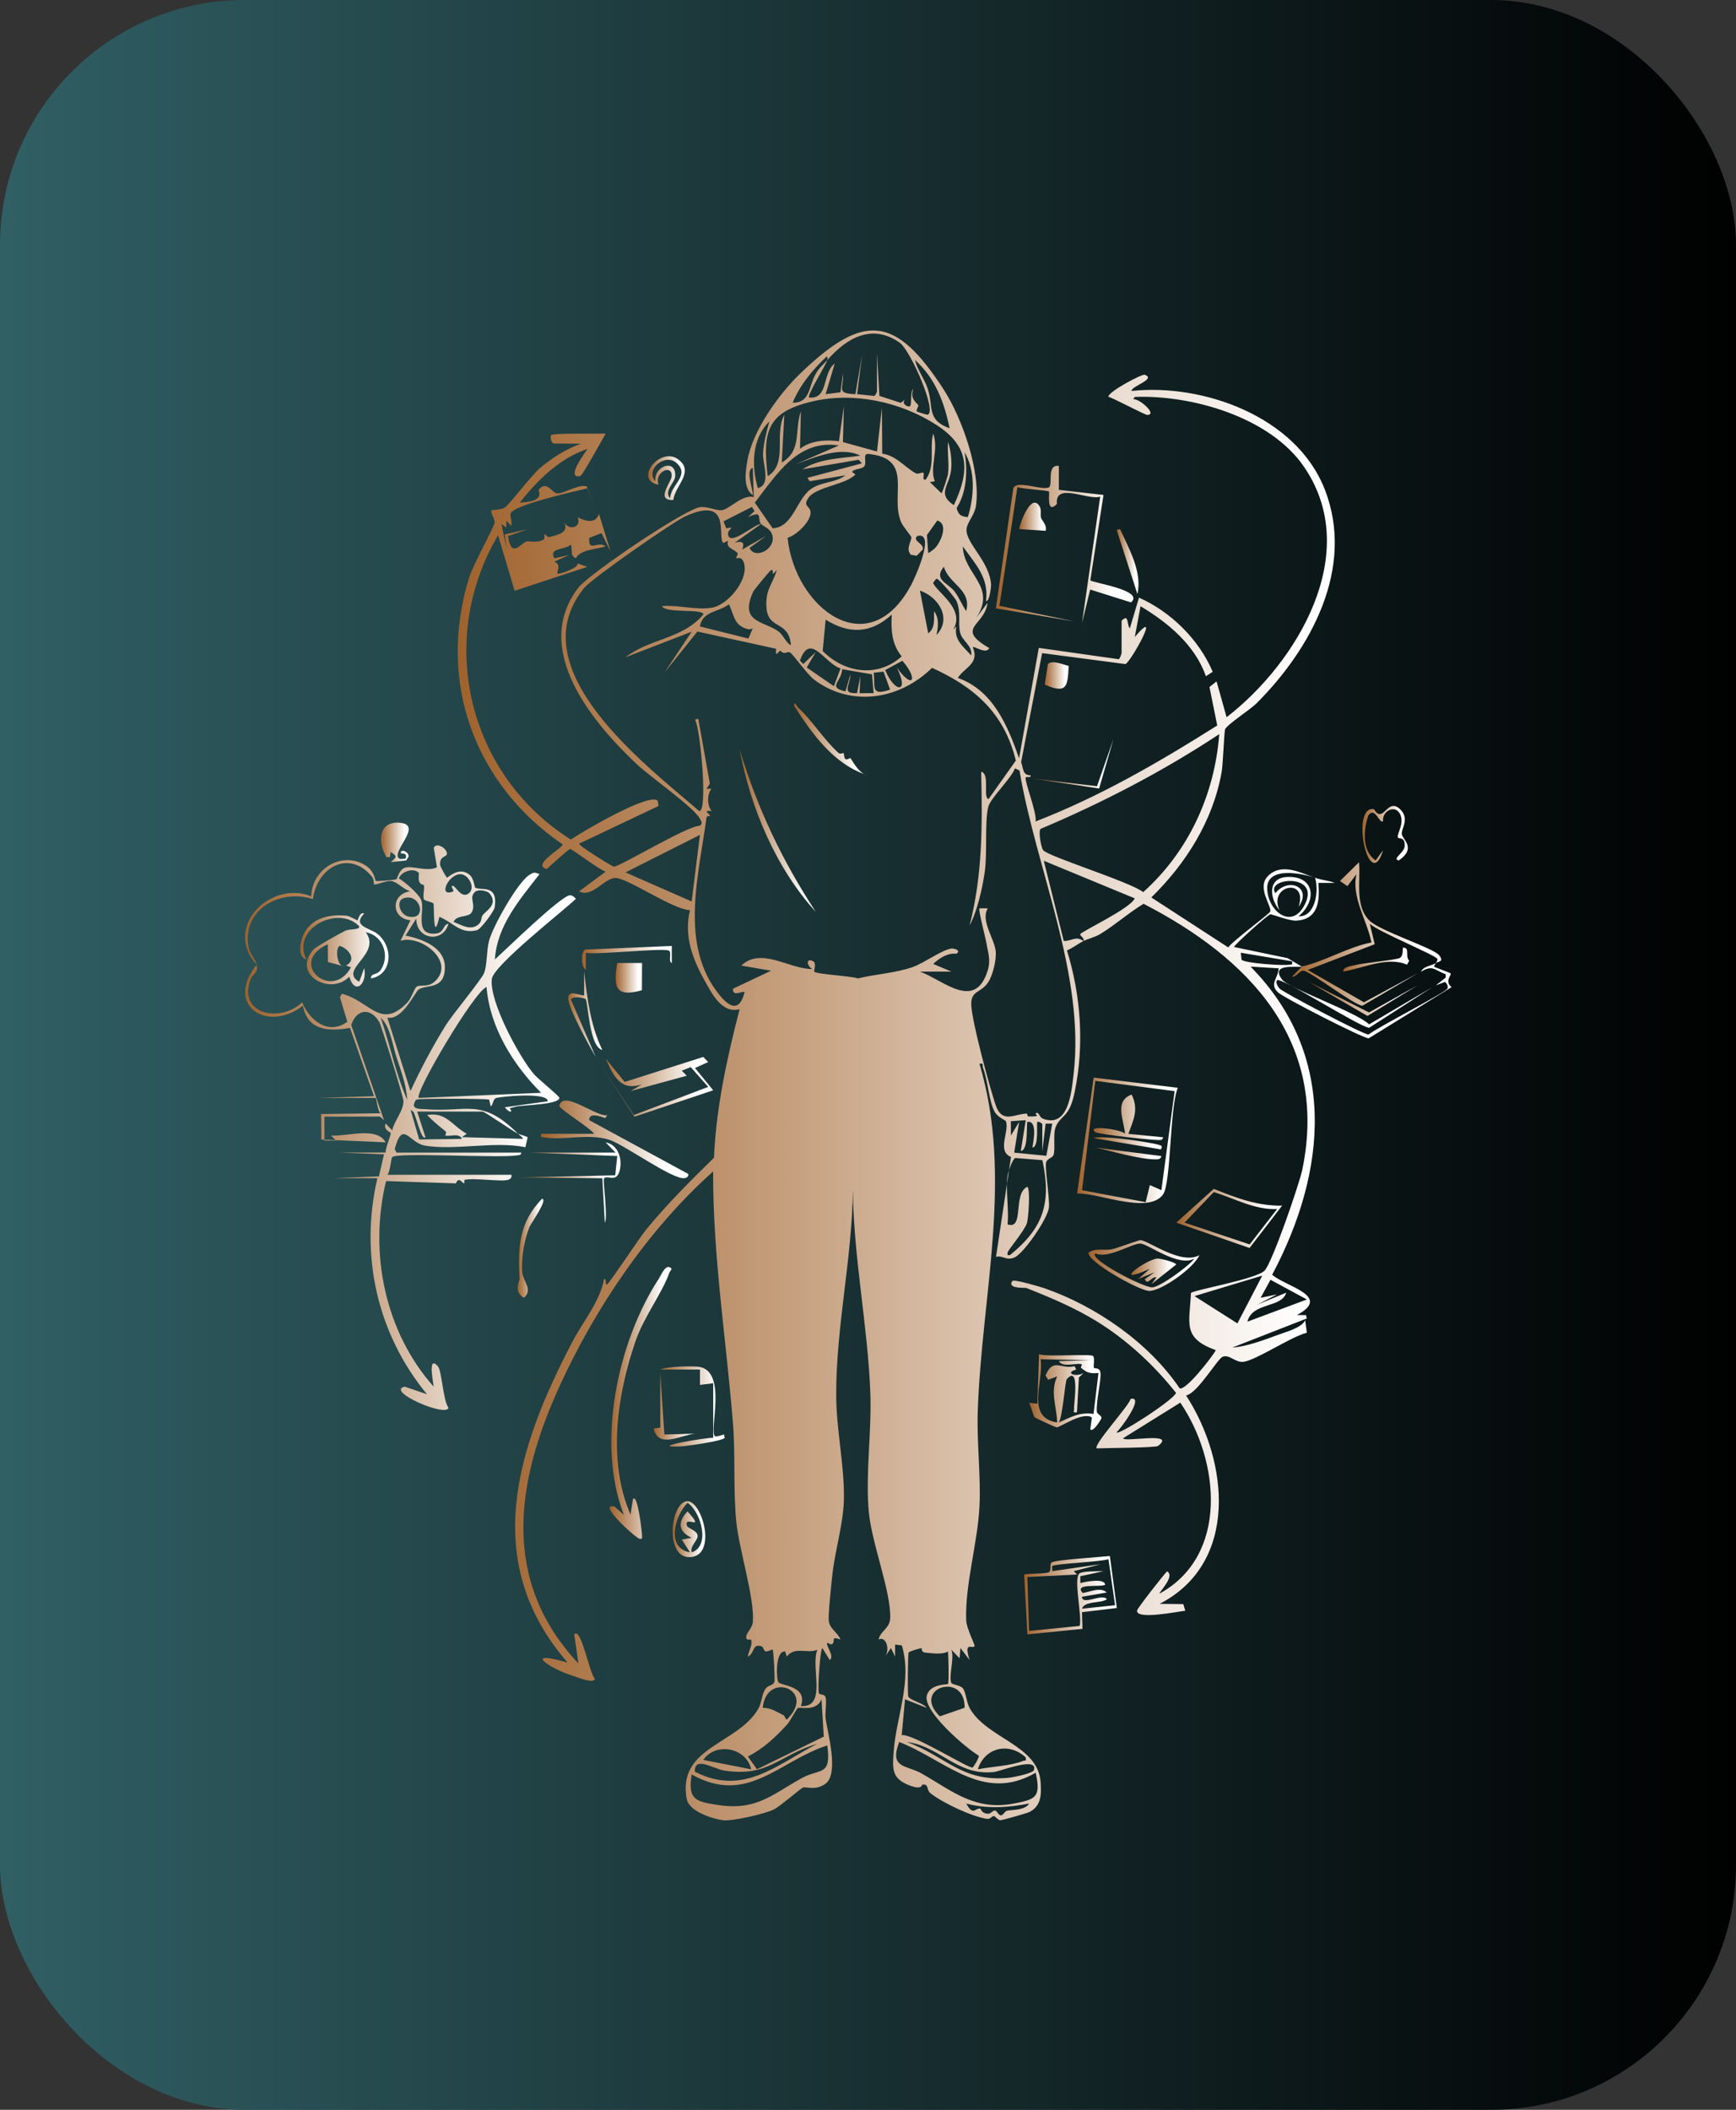 <svg xmlns="http://www.w3.org/2000/svg" xmlns:xlink="http://www.w3.org/1999/xlink" data-name="Layer 1" viewBox="0 0 635.69 772.43"><rect x="0" y="0" width="635.69" height="772.43" fill="#333333" stroke="none"/><defs><linearGradient id="b" x1="0" x2="635.69" y1="386.22" y2="386.22" gradientUnits="userSpaceOnUse"><stop offset="0" stop-color="#305f64"/><stop offset="1"/></linearGradient><linearGradient id="a" x1="89.75" x2="210.87" y1="412.87" y2="412.87" gradientUnits="userSpaceOnUse"><stop offset="0" stop-color="#a0622c"/><stop offset=".85" stop-color="#fff"/></linearGradient><linearGradient xlink:href="#a" id="c" x1="223.27" x2="245.86" y1="513.6" y2="513.6"/><linearGradient xlink:href="#a" id="d" x1="376.83" x2="403.33" y1="509.64" y2="509.64"/><linearGradient xlink:href="#a" id="e" x1="375.03" x2="408.96" y1="584.02" y2="584.02"/><linearGradient xlink:href="#a" id="f" x1="198.11" x2="252.08" y1="417.15" y2="417.15"/><linearGradient xlink:href="#a" id="g" x1="394.41" x2="431.31" y1="417.49" y2="417.49"/><linearGradient xlink:href="#a" id="h" x1="364.67" x2="415.04" y1="199.32" y2="199.32"/><linearGradient xlink:href="#a" id="i" x1="219.35" x2="261.16" y1="397.9" y2="397.9"/><linearGradient xlink:href="#a" id="j" x1="398.61" x2="439.2" y1="463.31" y2="463.31"/><linearGradient xlink:href="#a" id="k" x1="430.73" x2="469.49" y1="446.08" y2="446.08"/><linearGradient xlink:href="#a" id="l" x1="139.51" x2="149.65" y1="308.42" y2="308.42"/><linearGradient xlink:href="#a" id="m" x1="225.43" x2="235.1" y1="357.99" y2="357.99"/><linearGradient xlink:href="#a" id="n" x1="246.31" x2="258.25" y1="559.85" y2="559.85"/><linearGradient xlink:href="#a" id="o" x1="241.77" x2="265.38" y1="514.93" y2="514.93"/><linearGradient xlink:href="#a" id="p" x1="189.57" x2="198.98" y1="457.01" y2="457.01"/><linearGradient xlink:href="#a" id="q" x1="382.54" x2="391.35" y1="247.3" y2="247.3"/><linearGradient xlink:href="#a" id="r" x1="190.3" x2="227.24" y1="432.94" y2="432.94"/><linearGradient xlink:href="#a" id="s" x1="237.34" x2="250.77" y1="175.03" y2="175.03"/><linearGradient xlink:href="#a" id="t" x1="373.19" x2="383.01" y1="189.18" y2="189.18"/><linearGradient xlink:href="#a" id="u" x1="498.86" x2="515.53" y1="305.51" y2="305.51"/><linearGradient xlink:href="#a" id="v" x1="208.08" x2="220.57" y1="371.33" y2="371.33"/><linearGradient xlink:href="#a" id="w" x1="378.03" x2="407.71" y1="279.66" y2="279.66"/><linearGradient xlink:href="#a" id="x" x1="239.33" x2="254.49" y1="514.86" y2="514.86"/><linearGradient xlink:href="#a" id="y" x1="213.16" x2="246" y1="350.69" y2="350.69"/><linearGradient xlink:href="#a" id="z" x1="408.91" x2="416.91" y1="205.59" y2="205.59"/><linearGradient xlink:href="#a" id="A" x1="491.88" x2="516.03" y1="351.31" y2="351.31"/><linearGradient xlink:href="#a" id="B" x1="479.18" x2="519.15" y1="365.7" y2="365.7"/><linearGradient xlink:href="#a" id="C" x1="109.91" x2="142.27" y1="347.75" y2="347.75"/><linearGradient xlink:href="#a" id="D" x1="400.45" x2="425.91" y1="409.05" y2="409.05"/><linearGradient xlink:href="#a" id="E" x1="401.06" x2="425.28" y1="422.28" y2="422.28"/><linearGradient xlink:href="#a" id="F" x1="400.45" x2="425.4" y1="418.58" y2="418.58"/><linearGradient xlink:href="#a" id="G" x1="414.25" x2="430.71" y1="465.45" y2="465.45"/><linearGradient xlink:href="#a" id="H" x1="270.84" x2="298.69" y1="304.1" y2="304.1"/><linearGradient xlink:href="#a" id="I" x1="290.83" x2="317.47" y1="270.67" y2="270.67"/><linearGradient xlink:href="#a" id="J" x1="167.62" x2="531.59" y1="393.67" y2="393.67"/><linearGradient xlink:href="#a" id="K" x1="473.12" x2="527.77" y1="341.94" y2="341.94"/></defs><rect width="635.69" height="772.43" rx="89.65" ry="89.65" style="fill:url(#b)"/><path d="M93.99 353.19c-12.52-13.94 5.28-31.08 19.98-25.02.26-10.13 11.21-16.68 19.8-11.38 3.44 2.12 3.55 5.53 3.83 5.74.3.23 7.14-.43 7.48-.57.43-.18 1-3.6 3.24-4.29 2.76-.86 8.04 1.63 11.68-.14l-1.16-7.1c.93-2.42 5.28.48 4.76 2.35-.29 1.06-2.6.59-2.45 3.81.03.68 2.26 4.59 2.5 4.69.4.17 4.14-4.12 8.1-1.18 1.78 1.33 2.04 4.71 2.25 4.85 1.94 1.31 8.47-1.52 7.15 7.23-.21 1.41-5.06 7.97-6.45 8.35-6.08 1.65-8.75-2.84-13.8-4.86-2.44 10.37-1.82-4.37-2.17-4.91-.27-.42-3.21-.99-3.46-1.46-.61-1.14.32-4.11-.07-5.18-.19-.54-2.41.37-1.79-4.46-1.75-2.12-6.46-.71-7.34 1.93 2.26 1.36 7.14 5.55 8.13 7.85 1.63 3.76-2.86 13.07 5.33 12.35 3.28-.29 2.45-3.2 4.7-3.63-1.99 7.28-11.86 5.91-11.8-1.88l-3.93 6.26c5.73 1.11 14.41 4.14 14.41 11.56 0 8.33-6.46 6.22-9.56 8.13-1.39.86-5.87 11.34-11.49 10.35l8.45 26.85c3.83-8.23 8.07-16.26 12.85-23.95 2.63-4.23 13.03-16.63 14.09-19.22 1.18-2.89.88-8.3 1.84-11.86 1.44-5.34 10.46-21.44 14.81-24.12 1.74-1.07 1.73-.92 3.66-.26-7.14 9.24-15.56 18.76-16.34 31.26 3.69-3.33 24.43-23.59 27.55-23.52.81.02 1.59.71 2.11 1.32-4.64 4.47-30.24 24.39-30.79 29.36-.91 8.28 9.96 28.36 15.36 34.75 1.56 1.84 9.4 8.09 9.39 8.74-.07 2.53-13.33 2.58-15.97 3.22-.74.18-1.46.42-2.2.56 1.53 2.19-.77 1.24-1.8-.33l15.73-2.19c-.02-3.54-17.71-1.69-18.99-1.16-1.16.47-.95 2.34-1.91 3.04l-.6-2.5c-1.34-.36-25.28-.46-26.53-.02-.57.2-1.1 1.83-1.01 2.23.33 1.41 2.77 1.19 4.02 1.29 15.45 1.33 20.7-4.41 34.12 9.01-2.56-1.35-12.26-8.13-13.02-8.13h-23.92l3.03 9.37c-1.5 1.64-3.64-8.83-4.54-9.38l-.9-.62 3.16 10.85 15.6-.22c-.91-2.39-4.71-.67-6.06-1.25-.07-.03.62-1.12.06-1.57-2.35-1.85-4.65-3.75-6.72-5.92 6.97-1.24 9.12 3.89 14.53 6.88l-1.81 1.23 22.4.63c-.17-.73-1.13-1.19-1.81-1.87.66.35 3.27.89 3.52 1.36l-.84 3.56c-11.27-2.32-25.96 1.29-36.84-.6-5.82-1.01-8.02-9.61-11.01 1.29l.65 1.28h45.73c-.15 1.08-.81.89-1.52 1.01-6.58 1.1-44.28-1.16-45.76.64-.47.57-.72 5.33-1.78 6.47h45.42c.17.92-.22 1.48-1.03 1.8-2.34.92-12.75-.8-16.22.08.35 3.68-1.79-2.36-3.04 1.27l-25.61-.84c-6.39 26.38-.34 55.25 17.42 75.25 0-1-2.36-11.79 1.51-7.5 1.55 1.72 1.9 12.56 3.94 15.29-.99 3.46-23.17-6.15-16.05-7.78l8.18 2.8c-18.2-22.04-24.76-50.9-18.17-79.12h-16.34l16.9-.65 1.86-8.1-16.35-.63h16.96c-.18-1.55 1.96-6.37 1.85-7.14-.05-.37-2.87-1.17-1.85-3.49l2.41 2.5c.68-3.52 4.17-7.12 4.1-10.78-.03-1.52-8.12-27.68-8.9-28.97-3.14-5.25-8.28-4.74-10.22 1.17l11.98 34.83-1.46-1.31-20.33.06v8.76h4.24l-1.81-1.87c6.08.42 16.58-3.4 19.98 2.49l-23.54-1.01-.09-9.34 21.81-.28c-1.17-.78-1.53-5.62-1.82-5.62h-21.2l20.59-.63-8.8-25.01c-7.58 1.31-15.46 1.23-17.25-8.13-12.91 10.03-28.82.04-16.95-15.01.84 3.09-1.56 3.05-2.45 5.91-4.03 12.91 11.75 15.11 19.11 7.87 2.84 6.79 9.73 12.13 16.56 7.1l-2.71-8.95.7-1.29c10.3 2.63 14.28 13.54 24.14 3.05 1.29-1.37 2.42-5.06 3.21-5.62 1.35-.96 4.05.42 6.56-1.81 8.04-7.13-4.78-17.39-12.43-15.02l3.63-7.5c-7.07-.63-7.36-9.61 0-10.63-2.33-.46-4.82-3.48-7.02-3.75-1.82-.23-5.81 1.62-6.29 1.24-.11-.09-.05-1.93-.69-2.72-8.26-10.21-20.19-3.69-21.7 8.1-11.7-3.82-26.31 3.53-23.5 17.93.39 1.99 2.31 3.96 2.89 6.09Zm71.47-28.76c1.04-1.12 3.08 4.8 6.07 2.73 2.73-1.88.21-6.93-2.79-7.1-4.55-.26-8.63 8.8-2.68 6.24.2-.2-.87-1.58-.61-1.86Zm13.78 2.65c-.85-1.02-4.64-1.8-5.64-.18-1.77 2.03.7 4.26-.85 7.08-1.14 2.09-5.54.78-6.68 3.56 2.84 1 6.14 3.34 9.08.95 1.42-1.15.93-2.57 1.56-3.39 1.38-1.8 5.87-4.01 2.53-8.03Zm-31.55 1.83c-2.68.95-1.36 5.9 1.85 6.64 7.06 1.64 4.54-8.9-1.85-6.64m30.48 32.42c-4.58 1.73-26.6 39.07-24.83 40.64l44.81-1.88c-10.15-10.15-18.8-23.87-19.99-38.76ZM149.1 402.6c-.29-5.63-2.43-10.84-4.08-16.1-1.36-4.34-2.21-10.77-5.6-13.91 3.42 9.9 5.41 20.45 9.68 30.01" style="fill:url(#a)"/><path d="m230.87 554.57.89-5.63c1.65-2.93 3.44 12.73 3.35 13.47-.12.92.33 1.04-.92.94s-15.84-13.23-9.19-11.79l3.44 3.02c-10.24-26.36-2.21-63.53 12.84-86.49.73-1.12 2.19-4.74 3.81-4.18 1.58.55.28 1.32.07 1.92-2.75 7.78-9.41 16.29-12.48 25.27-6.81 19.88-10.27 43.71-1.8 63.48Z" style="fill:url(#c)"/><path d="M400.34 496.51c.56.97 0 3.71.2 4.2s2.04-.19 2.39 1.64c.48 2.52-1.55 10.2-1.31 14.41.06 1.09 1.92 1.4 1.69 2.48-.07.36-3.02 5.3-4.07 4.06l.6-4.37c-3.5-2.22-11.65 3.69-12.92 3.64-.45-.02-7.86-3.41-8.15-3.76-.18-.21-1.43-4.37-1.94-5.19l3.03.29.61-18.14c2.36 1.13 19.3-.27 19.87.73Zm-12.61 1.78 11.49-.32-18.16-.32c1.17 8.46-5.59 21.33 6.06 23.14-.17-5.75-2.7-11.23 0-16.88l-3.32 1.24-.94-1.58c2.78-6.67 5.6-2.14 10.63-3.39l.6 1.23c-4.49 1.24-.04 2.93 2.71 1.26l-1.74 1.63-.69 12.74c-1.89.25-.95-.33-1.07-1.37-.15-1.32 2.24-16.25-2.64-10.77-.72.81-1.47 13.57-2.95 15.89 4.32-1.94 7.69-3.94 12.72-3.12l1.81-15.01c-3.56.32-4.34-.29-6.37-1.85-.24-.18.37-1.25.32-1.28-1.69-.82-7.14 1.43-8.48-1.25Z" style="fill:url(#d)"/><path d="m406.41 569.68 2.55 19.02-12.76 1.53.18 6.11-20.17 2.02-1.18-21.87c.33-.42 8.25-.26 9.1-.92 1.06-.8.03-2.74.95-3.53 1.17-.99 18.35-2.02 21.33-2.37Zm-.51 1.15c-2.59.97-19.95 1.68-20.59 2.51-.14.18.08 1.35 0 1.86l17.56-2.49-9.68 2.5 1.2 1.24-18.2.91.64 19.73 18.51-1.83c1.06-3.24-2.51-17.95.07-19.32 1.48-.79 6.77-.62 8.67-.73l-8.48 1.87v2.5c1.83-.53 8.9-1.89 9.09.62-1.92 1-11.61-.7-8.22 3.01 2.7-.42 6.49-2.29 8.82-.19l-9.08 1.56c.02 3.4 7.6-1.43 9.09.93-2.18 1.56-8.17.53-9.09 3.44l12.11-1.25-2.42-16.89Z" style="fill:url(#e)"/><path d="M217.54 415.11c-1.16-2.02-12.93-9.16-12.69-10.29 1.26-6.05 14.08 4.56 17.54 3.41l-.78 1.13c-1.54-.52-5.87-2.32-5.88.73l36.33 19.72c.13.93-.63 1.44-1.46 1.53-4.52.51-22.29-12.47-27.59-14.08-8.04-2.45-16.84.46-23.96-.91-1.02-.2-1.01.31-.9-1.25h19.38Z" style="fill:url(#f)"/><path d="M431.31 398.26c-3.01 6.76-2.43 34.91-5.43 39.05-5.36 7.41-23.79-.66-31.47-.36l6.08-42.43zm-1.18 1.22-29.07-3.76-4.85 40.02 23.31 4.39 1.53-6.26 4.23 1.87z" style="fill:url(#g)"/><path d="M387.72 170.57v8.76l16.36 1.88-4.83 31.23c.59.95 20.14 3.63 14.9 8.1l-14.94-4.69-3.01 12.25 6.67-46.27c-4.54 1.47-16.62-5.47-15.86 2.69-3.99 4.03-2.56-4.13-2.92-4.57s-9.98-.93-11.54-1.62l-6.58 43.46 27.2 5.68-28.51-4.74 6.4-44.03c1.57-3.06 10.14.95 13.06-.27 1.5-1.17-.98-8.44 3.59-7.86Z" style="fill:url(#h)"/><path d="m259.33 388.83-4.84 2.18 6.67 8.15-28.82 9.67-12.99-19.67 12.74 19.07 27.24-10.31-6.4-7.24-3.28 1.3 1.81 1.86-20.59 5.63 4.24-2.49c-7.86 2.64-10.44-3-13.32-9.39l6.94 8.52 28.79-9.15 1.81 1.86Z" style="fill:url(#i)"/><path d="M439.2 459.52c-2.02 4.68-13.94 13.18-18.42 13.09-3.73-.08-22.98-10.91-22.15-14.02 2.41-1.81 5.59-.63 8.51-1.23 1.92-.39 9.91-3.38 10.47-3.34 3.1.23 14.9 9.26 21.59 5.5m-1.81 1.25c-5.91 3.27-16.89-5.32-19.78-5.49-2.99-.17-11.93 5.77-16.55 3.61-2.46 2.06 17.5 12.51 20.9 12.43 2.68-.07 13.44-7.78 15.43-10.55" style="fill:url(#j)"/><path d="m469.49 441.38-11.93 15.52-26.83-9.28 13.72-12.35c8.14 3.24 16.14 6.35 25.04 6.11m-1.82 1.25c-8.33.4-15.5-3.88-23.22-6.19l-10.7 11.18 23.85 7.98z" style="fill:url(#k)"/><path d="M146.17 314.32c.48.34 1.65 0 2.33.09.92-2.7-1.88-1.54-1.81-2.18.19-1.64 3.11-.24 2.93 1.35l-.87 1.42-5.69.66c1.89-1.78 2.8-1.97 0-3.74l-.29 1.89h-1.24c-3.33-5.34-3.05-13.26 4.86-12.59 8.9.76-3.54 10.76-.21 13.1Z" style="fill:url(#l)"/><path d="m235.1 352.57-.05 9.96c-9.53 2.74-10.59-.97-9.03-9.96z" style="fill:url(#m)"/><path d="M251.29 549.64c5.58-1.02 11.6 19.64 1.6 20.43-9.43.74-7.57-19.33-1.6-20.43m1.99 18.69c7.04-2.3 3.33-14.97-1.52-18.12-4.66 4.53-8 16.63.9 18.12l-3.02-4.68 3.62-.64c-4.88-2.27-5.22-5.81-1.5-9.68 6.87 7.69-1.44 1.14-.24 5.23.31 1.07 3.95 1.7 3.93 3.83-.02 1.69-2.86 3.64-2.17 5.93Z" style="fill:url(#n)"/><path d="M241.77 501.41c2.29-1.19 12.4-1.41 14.62-.92 9.86 2.15 3.26 23.03 5.37 25.31.31.33 2.65-.38 3.32-.64l.31 1.25c-.95 1.21-14.33 3.09-16.62 3.17-12.26.41 10.86-3.5 12.39-3.17v-20l-4.85.62v-5.63h-14.54Z" style="fill:url(#o)"/><path d="M198.46 438.89c2.36.09-4.11 9.14-4.57 10.28-1.97 4.88-3.09 11.46-2.67 16.71.24 2.93 4.15 6.46.57 9.26-3.92-2.63-1.46-5.66-1.54-7.2-.6-11.57-.17-20.34 8.2-29.04Z" style="fill:url(#p)"/><path d="M391.35 243.79c-.42 7.29-.46 10.51-8.81 6.85l1.19-7.58c1.82-1.55 5.55.3 7.62.74Z" style="fill:url(#q)"/><path d="m225.41 421.99-3.63-3.75c4.7.84 6.18 6.24 5.14 10.32-1.19 4.63-4.46 1.48-5.74 2.84-.55.58 1.55 14.3.29 16.23l-.9-16.26-30.26-.32 34.97-.75.75-7.07-32.1-1.25h31.49Z" style="fill:url(#r)"/><path d="M246.56 183.02c-6.71.37-.81-6.42-.64-8.54.39-4.93-6.58-1.52-4.76 2.98-9.26-1.63.43-14.01 6.99-9.41 6.5 4.56-1.09 9.84-1.59 14.97m-1.17-.57c.07-4.97 7.36-8.25 2.46-12.84-4.26-3.99-11.73 2.32-7.91 6.59-.45-6.01 7.96-8.36 7.27-1.62-.23 2.24-4.21 5.23-1.82 7.87" style="fill:url(#s)"/><path d="M381.27 189.77c.23.67 2.28 2.71 1.61 4.56l-9.69-.63c.41-2.59 4.62-13.71 7.58-8.13.67 1.27.04 2.83.5 4.2" style="fill:url(#t)"/><path d="M512.9 296.49c3.3 3.36.15 7.01.4 8.87.28 2.09 5.52 5.09-1.12 9.68-2.61-.65 2.09-2.75 2.19-5.31.14-3.72-2.27-2.34-2.51-3.16-.41-1.4 2.69-5.3.68-8.77-1.91-3.3-6.48-.78-6.1 2.85-1.37 1.12-2.89-5.55-5.39-2.13-1.78 5.2-2.41 13.06 2.68 16.49l2.72-3.72c-5.11 16.55-12.24-16.53-3.33-15.05 3.48 5.81 4.84-4.82 9.8.24Z" style="fill:url(#u)"/><path d="M213.91 355.69c1.09 9.86 2.31 19.74 6.66 28.76-4.91-1.42-5.12-17.21-6.13-18.68-.23-.34-4.95-1.39-5.36.24l9.06 20.95c-2.25-3.84-9.91-17.59-10.06-21.24s3.86-1.3 5.82-1.27v-8.76Z" style="fill:url(#v)"/><path d="m378.03 285.02 23.67 2.83 6.01-17.21-5.23 18.04z" style="fill:url(#w)"/><path d="m241.77 502.67 1.5 22.52 11.23-.32c-5.12.47-13.42 5.68-15.16-1.87l2.43-.32z" style="fill:url(#x)"/><path d="M246 346.31v6.25c-1.39-.47-.05-3.28-.87-4.41-1-1.4-26.82 1.58-30.63.66v6.25c-1.7-.96-1.83-6.66-.21-7.41z" style="fill:url(#y)"/><path d="M410.12 193.72c3.25 7.02 8.25 15.87 6.37 23.74l-7.58-23.43 1.21-.32Z" style="fill:url(#z)"/><path d="M491.9 355.69c-.33-1.7 3.07-2.02 4.12-2.31 3.07-.86 15.52-1.95 16.62-2.69 1.18-.79.95-2.56 1.07-3.75 2.8-.07.63 3.08 2.32 4.8l-.81 1.44c-7.02-3.12-16.16 1.31-23.32 2.51" style="fill:url(#A)"/><path d="m519.15 360.7-18.42 11.24-21.55-12.49 22.11 11.22z" style="fill:url(#B)"/><path d="M130.92 336.93c.16-.06.78-3.24 2.44-2.49-4.61 4.79 2.19 5.22 5.04 7.61 5.75 4.81 5.25 14.92-2.62 16.15.16-2.24 2.22-.85 3.77-3.29 3.31-5.22.54-12.56-5.59-13.59 5.88 8.14-10.21 13.65-2.43 18.13l1.82-5c1.24 5.53-3.35 10.24-5.45 3.13-7.18 7.25-21.32-1.03-13.03-10.03.99-1.07 9.71-5.89 11.58-6.8 1.52-.74 5.39-.21 5.09-1.61-7.47-7.9-25.02.61-19.37 12.18-3.92-1.48-1.84-8.13-.26-10.58 3.29-5.08 9.56-6.03 14.92-5.5 1.25.12 3.89 1.78 4.1 1.7Zm-4.83 16.88-6-1.6-.06-6.52c-15.02 6.83 1.58 21.18 8.48 8.44l-1.82-.62c4.09-2.15.95-6.13-2.14-7.17-1.75-.13-1.55 7.49 1.54 7.47" style="fill:url(#C)"/><path d="M414.37 400.73c2.69 5.35.66 9.41-1.2 14.38l12.72 1.26c.16.13-.33.83-.6.95-1.12.49-23.27-2.06-24.23-2.84-3.59-2.88 10.1-.88 10.9.63-.39-5.07-4.07-12.01 2.42-14.38Z" style="fill:url(#D)"/><path d="M425.28 423.25c-.26 1.14-1.08 1.19-2.02 1.2-5.75.09-16.27-3.04-22.2-4.33z" style="fill:url(#E)"/><path d="M425.27 419.5c.24.24.22 1.7-.84 1.19l-23.99-4.01c2.9-1.29 23.91 1.92 24.83 2.82" style="fill:url(#F)"/><path d="m421.64 470.14 1.82-2.49c-1.86-.41-3.28 3.26-4.24.63l3.63-2.51-6.05 2.49 4.23-3.74c-14.66 6.54-1.69-3.37 2.79-3.75 1.1-.09 6.78 1.42 6.89 2.18l-9.07 7.18Z" style="fill:url(#G)"/><path d="M298.69 333.8c-14.56-15.99-23.85-37.97-27.85-59.41 6.55 21.71 15.56 40.62 27.85 59.41" style="fill:url(#H)"/><path d="M292.29 259.1c5.1 4.72 9.32 11.6 14.74 16.57.57.52 1.75-.05 1.88.06.21.18.07 1.66.66 2.17.49.42 1.73-.44 1.81-.37.39.33 3.08 5.74 6.08 6.23-12.09-3.95-19.96-14.89-26.64-25.33-.07-2.14 1.14.37 1.46.67Z" style="fill:url(#I)"/><path d="M396.81 344.44c-1.98 1.09-3.99 2.6-6.11 3.54 5.12 16.51 6.36 34.55 2.88 51.6-2.03 9.94-4.91 8.29-6.94 12.84-1.15 2.58-.11 8.21-.84 10.39-.38 1.13-2.13 1.22-2.69 2.6-.68 1.65 1.4 13.77.96 16.84-.59 4.13-9.26 16.8-12.71 18.18-3 1.19-4.07-.93-6.64-.29l5.49-36.55c-5.29-2.19-.55-9.22-1.84-13.06-.15-.46-2.87-1.32-4.1-3.41-2.12-3.6-2.51-11.55-4.33-16.2-.34-.88.56-1.81-1.28-1.45 12.48 41.6.76 85.03-.63 127.24-.38 11.59 1.2 23.81.62 35.03-.68 13.14-5.26 28.25-4.86 41.27.1 3.34 3.41 9.34 3.06 9.71-1.02 1.06-3.97-2.05-1.83 5.01l-3.33-4.37-.3 3.75-3.02-3.12c1.2 3.03-1.02 9.45-.04 12.11.24.64 3.22.91 4.1 1.83 1.28 1.34 1.42 5.27 2.7 7.53 6.25 11.03 25 13.4 25.92 27.01.31 4.61.23 8.6-3.97 10.87-.87.47-9.85 3.01-10.75 3.07-.82.06-1.84-1.51-2.51-1.55-.4-.02-1.26 1.21-2.37 1.05-5.56-.8-16.22-5.84-20.69-9.35-1.65-1.3-.52-3.52-2.99-3.19-.29.04-.04 2.06-4.59.34-6.67-2.52-6.4-5.89-5.94-12.43.89-12.55 6.93-26.03 2.98-38.9l-2.46-.27v4.38l-1.52-3.13-2.12 3.13c1.81-2.65.38-7.63-2.42-6.25.81-3.28 4.1-4.05 4.26-7.76.42-9.66-6.94-27.86-7.88-39.47-1.15-14.16 1.15-28.86.61-43.16-.91-24.29-6.15-49.55-6.38-74.1-.31 25.04-6.14 49.81-6.12 74.85.01 12.86 3.15 26.48 2.81 38.7-.24 8.72-3.21 18.27-4.18 26.95-.33 2.93-1.69 15.46-1.32 17.42.53 2.85 3.28 4.04 4.27 6.57-3.88-1.35-1.72.6-3 1.64-.58.47-1.68-.58-1.84-.38-.69.89 2.8 4.83.9 6.25l-2.71-4.37c-.81.49-1.8 15.02-1.26 16.49.28.77 1.93.17 2.39 1.4.6 1.62-.23 5.85.09 8.04.79 5.36 4.93 20.08-.07 23.73-3.61 2.64-6.97 1.01-8.25 1.39-.63.19-8.37 6.88-10.54 7.98-3.43 1.73-15.59 4.46-18.84 3.99-3.96-.57-12.3-3.23-13.16-7.72-3.65-19.06 18.57-20.03 26.13-32.98 1.34-2.3 1.36-5.45 2.61-7.31 1.09-1.63 2.98-1.16 3.37-2.8.18-.75-.29-11.15-.66-11.59-.23-.28-1.93.88-2.65.57-.77-.32-.71-1.58-1.42-1.83-3.45-1.2-2.48 2.65-5 3.76.06-1.75 1.79-4.17 1.24-5.93-.29-.94-1.81.59-1.86-1.26-.04-1.51 2.27-3.11 2.44-5.61.6-8.83-5.02-26.3-6.04-36.32-1.22-11.99-.29-24.22-1.25-36.24-2.45-30.75-7.39-61.32-7.26-92.26-23.63 21.09-43.15 49.85-56.42 79.01-15.92 34.99-21.26 70.97 7.07 101.11l-1.51-10.62c2.49-3.05 5.75 15.11 7.6 16.26-.61 1.91-6.29-.54-8.07-1.09-8.51-2.64-18.97-9.77-1.96-4.85-32.15-37.07-18.55-78.54 1.6-117.19 3.96-7.59 10.31-15.09 11.74-23.22 1.15-.33.14 2.56 1.19 1.87s11.8-17.05 14.24-20.01c7.65-9.3 16.23-17.9 24.82-26.28.81-18.48 4.79-36.59 9.4-54.39-6.49 1.76-10.21-5.76-12.95-10.71-4.38-7.91-7.47-16.19-5.24-25.53-6.49-.39-22.37-11.48-27.08-11.8-4.08-.28-8.81 7.53-13.48 4.88l9.67-7.18c-2.13-.57-12.25-8.33-13.01-8.31-.6.02-7.41 6.37-8.56 7.32-5.76-1.52 6.14-7.82 5.83-9.01-32.05-21.87-46.15-59.28-34.18-97.86 1.27-4.11 9.11-18.44 9.27-19.88s-1.7-3.88-1.12-4.54c.16-.19 3.53-.2 4.8-.99 1.75-1.1 9.73-11.81 13.09-14.62 4.33-3.62 9.5-6.94 14.81-8.79l-9.88-.09c-1.12-.23-1.33-2.39-1-3.01.48-.9 17.49-.46 19.97-.63-1.09 2.03-8.3 14.89-9.06 15.34-.5.29-.96.41-1.53.29-2.81-.89 3.02-8.57 3.93-9.99-10.09 3.35-18.25 11.34-24.83 19.7 3.37-.41 8.57-.55 6.93-4.69 2.9-3.75 4.9 1.08 6.72 1.27 2.28.23 7.87-3.51 10.89-2.57l2.7 6.3-2.46-5.59c-4.14 1.02-27.34 6.13-28.11 9.25-.26 1.08.65 3.14.28 4.46l-1.82-1.87v2.49l-1.8-1.24 1.82 8.75-.62-4.99 8.48-1.88-7.27 2.5c1.21 8.5 4.68 2.58 6.76 2 1.01-.28 3.81.65 6.21-.68.64-.35.24-1.86.36-1.95.33-.26.98 1.2 1.85.98 3.32-.85 7.11-1.63 5.42-5.35 1.8 3.27 6.6 1.63 4.84-1.87 2.66 1.25 6.53 2.76 7.86-1.25l4.24 13.75-3.3-6.72-4.52 1.78c-.32 5.57 3.08.87 6.01 3.06-3.1 1.16-9.2 1.02-10.91 4.38-2.33-1.08-1.04-2.87-1.81-4.99-2.47 2.1-8.24 1.08-6.04 5l5.43-1.24-5.45 2.5c2.89 1.13.61 3.66 1.21 4.37.28.33 7.7-1.95 7.27-3.74l3.62 1.24-26.64 8.76-6.06-20.33c-22.98 39.01-10.7 87.95 26.65 111.41 4.03-2.77 28.91-17.43 31.83-14.18l.27 1.9-29.07 13.78c-.27.73 11.97 8.3 12.71 8.41 1.87.27 26.57-14.85 31.51-14.97 1.14-.96.49-1.55.02-2.54-1.81-3.85-18.46-15.62-22.76-19.65-16.1-15.09-39.27-42.17-21.73-65 3.81-4.96 39.64-29.19 44.75-29.48 2.88-.16 5.86 1.38 7.75 1.15 2.79-.33 7.55-5.88 11.68-4.8l-.34-10.7c-2.79.83.13 7.74 0 10-3.64-2.59-2.65-8.6-2.02-12.42 1.85-11.18 11.67-24.73 19.59-32.3 23.02-22.04 34.65-21.27 52.32 6.02 6.77 10.46 13.71 30.13 11.82 42.71-.51 3.38-3.38 6.07-3.44 8.63-.11 5.21 8.5 11.65 9 20.19.02.31-.48 6.16-1.87 5.94 1.17-8.67-4.08-13.72-8.48-20.01.23 10.38 12.67 14.59 4.84 26.26l4.22-5.62c-1.07 8.55-12.13 9.18.6 16.57-1.1 2.51-5.46-.87-6.04-.31 2.65 6.03-3.13 7.47-5.45 11.24 12.84 4.59 18.12 17.2 22.42 29.4l7.23-40.39 29.32 4.16c.36-.26.99-2.05.99-2.23v-11.88c2.81-2.76 1.81 1.49 3.02 2.81l3.35-11.25c11.54 5.1 21.93 15.21 26.99 27.14l-2.47 1.63c-4.12-11.59-13.99-19.65-23.95-25.63l-2.1 11.24c10.24-11.94-1.56 9.32-3.43 9.94l-30.51-4.01-7.69 39.93c.87 2.32.47 4.79 3.47 4.81.21 1.27-1.64.12-1.8.92-.33 1.66 4.2 12.93 3.63 15.96 23.4-9.03 45.27-21.71 66.51-35.13l-2.84-14.09 2.6-2.04 3.67 13.11c25.69-19.84 50.09-60.09 28.3-91.76-12.55-18.24-41.14-26.27-61.92-25.51l-.6.94c1.61-.87 9.24 5.55 5.15 5.65-.79.02-12.37-6.14-14.21-6.64-.26-1.75 12.31-8.44 13.32-8.06 4.32 1.62-4.86 4.1-4.86 5.93 26.06-2.79 60.29 9.22 70.77 36.05 11.26 28.83-5.22 58.6-25.05 78.37-2.2 2.2-10.46 7.54-11.43 9.4-.36.69-.77 12.8-1.28 15.66-3.17 17.94-13.14 33.62-25.76 45.95l28.18 18.3c1.44-2.28 14.95-12.15 15.34-13.09.79-1.87-5.07-8.76-.82-13.03 5.09-5.11 12.22-1.06 17.26.63-4.65-1.61-17.76-4.35-17.52 3.97.23 8.08 8.62 14.89 13.41 6.48 7.12-12.5-14.4-10.56-10.41-4.82 4.74-5.97 13.63-2.23 8.48 5 3.64-10.89-11.22-7.98-6.97 1.25-3.74-4.52-4.44-11.99 3.02-12.2 9.98-.29 10.73 8.76 3.95 14.4 6.1.32 7.56-9.17 6.05-14.08 2.92.98 4.63.9 7.26 1.87h-6.06c.6 6.82-.13 13.43-8.17 13.81-2.52.12-8.93-2.42-9.4-2.32-1.04.23-13.13 11.08-13.31 11.97l19.64 4.09 5.18 3.09c-2.06.44-11.63-1.31-7.27 4.7 2.32 3.2 27.52 12.05 31.91 16.45l23.21-13.64-23.2 14.9c-3.84-.46-32.48-18.87-33.72-17.4-.62.73.26 2.34.97 3.06 1.41 1.43 30.72 16.88 32.54 16.8 3.26-2.62 28-15.3 28.85-16.77.41-.7-.12-2.02-.9-2.47l-3.32 1.25 3.61-2.84.03-1.23c-4.26-1.55-4.66-3.57-9.09-.94.97-2.04 3.98-2.23 5.45-3.12.03.29-.8.95-.61 1.24s5.89 2.23 6.06 2.53c.32.59-2.32 2.86.33 5l-30.36 18.74c-1.91.09-31.31-14.94-33.26-16.87-3.22-3.17.13-5.02.3-8.76l-10.29-.63c31.94 32.45 28.05 74.85 7.91 112.82 4.93 4.35 22.09 7.75 9.05 14.77l3.32-.02.31 1.25-27.25 10.64c5.15-.31 11.74-2.81 16.92-4.72 2.92-1.08 8.54-2.56 9.73-5.27l.62 4.58c-5.68 1.36-18.43 9.99-23.16 10.63-3.05.42-5.28-2.94-7.75-1.79-1.97.92-9.12 13.31-13.31 14.12 15.62 24.04 19.4 61.32-9.7 76.29l8.67.1.74 2.42c-2.47.25-18.12 3.47-17.66-.07.12-.91 9.54-12.85 10.96-14.34 3.2 1.64-3.1 7.74-2.71 8.12 25.41-13.93 22.03-48.69 7.58-69.9l-20.9 13.01c-.14 1.69 19.88-2.58 12.74 2.85-.9.69-19.81.75-22.44.89-1.36-1.29 11.61-15.29 12.44-18.13 5.26-1.09-3.81 11.17-5.17 12.19-.06 1.78 21.21-11.95 21.76-14.39-8.09-10.23-18.07-19.45-29.08-26.22-8.06-4.95-17.06-8.75-25.78-12.19-.31-.12-7.19.39-5.06-2.54.55-.75 10.29 2.16 11.67 2.63 18.76 6.49 38.23 19.85 49.58 36.66 2.14 1.03 11.85-11.38 13.25-13.96-12.29-4.49-9.66-9.56-9.1-20.95.93-1.08 23.9-5.06 26.94-8.16 2.8-2.86 12.74-31.74 13.83-37 9.84-47.6-20.15-77.73-58.13-97.32-5.48 3.32-10.29 7.66-15.76 11.01-2.13 1.3-4.87 1.87-6.24 2.62.47-1.07-1.44-2.03-1.21-2.49.55-1.08 18.38-9.38 19.98-13.13l-33.3-13.76 7.3 29.36c3.11.07 4.3-2 7.24.03ZM302.94 131.8c-.12 1.26-7.57 12.96-6.66 13.75 7.26.61 4.61-8.72 9.39-12.5l-3.34 11.26 5.42-.68.95-6.83c.22 5.78-2.6 7.21 4.54 7.51l2.44-14.38-1.82 14.37 6.23.66c.42-.14 1.04-1.37 1.04-1.59V129.3l.89 15.64 7.86 2.55 1.54-1.29c-1.6 1.74 1.19 2.99 1.81 2.5.75-.59-.02-5.48 1.21-6.25-1.36 3.84 1.45 5.02 1.85 5.99.11.28-.83 1.55-.62 2.14.07.2 3.71 1.28 3.92 1.25 3.84-.55-6.06-23.49-10.17-26.39-10.08-7.12-19.42-1.69-26.46 6.37.05-.49.19-1.31-.3-1.25-5.09 4.81-9.63 10.26-12.42 16.88 6.49.07 5.74-5.71 8.38-10.42 1.5-2.69 2.61-3.24 4.34-5.21Zm44.81 25c-2.07-9.72-5.26-18.3-12.71-25.01.93 3.74 3.48 6.88 4.67 10.49 2.24 6.81-.51 11.49 8.04 14.52m-.6 16.59c.45-3.55-.33-7.92 0-11.57.98 2.85 1.42 6.65 1.19 9.68-.49 6.4-5.51 9.12.93 13.45 6.08-12.91 5.68-21.68-6.55-29.5-13.13-8.4-30.18-12.05-45.36-8.46-16.23 3.84-18.27 10.68-16.22 27.34 7.5-4.67 2.19-15.22 6.06-22.51l-.92 17.5c7.42-4.43 4.52-11.36 6.98-18.75l-.31 13.74c3.81-3.03 9.59-3.41 14.25-2.76l1.81-12.86-.35 13.16 12.48 3.45 1.79-15.99.12 16.77c5.19.8 7.79 4.59 12.18 7.15.92.54 2.38-.41 2.85-.15.61.34-.64 2.94.9 2.5 3.64-4.96 1.3-11.36 2.73-16.88 2.2 5.95-1.47 12.67.61 17.5l-1.8.31 4.22 4.08c.34-.14 2.32-6.26 2.43-7.19Zm-69.64 5.31c5.01-1.19 1.67-9.13 1.89-12.75.24-3.95 1.25-7.87 2.34-11.64-6.42 6.24-6.66 16.16-4.23 24.39m29.66-15.62c-15-2.27-22.78 10.63-30.77 20.93l6.54 9.41c7.44-.38 8.73-10.62 13.97-14.36 3.98-2.84 8.89-2.14 12.67-5.05l-13.06 2.17-.87-1.22 19.98-5.33-1.24-1.31-20.55 3.5c6.36-4 14.05-3.98 21.19-5-7.12-3.55-16.52.54-23.62 3.13l15.74-6.86Zm47.22 26.24c2.36-7.46 2.86-16.89-1.18-23.75 1.17 6.7.81 14.67-2.92 20.42.65 2.6 1.75 3.12 4.1 3.33m-65.99 7.53c2.51 25.47 29.6 46.83 45.35 17.11 1.3-2.44 9.01-19.39 2.2-17.74-2.25 1.72 2.67 2.8 1.89 5.02l-2.17 2.23-2.14-.37c-2.02-2.14.39-5.18.17-6.48-.06-.33-3.1-3.97-3.74-5.48-4.2-9.99 4.94-23.39-12.18-24.96-1.88.09-.37 2.92-1.21 4.41-.74 1.32-3.84.87-4.54 2.19l1.2.93c-3.61 3.84-14.62 4.48-17.3 8.71-1.93 3.05.54 2.68.86 4.88.47 3.33-5.21 8.78-8.39 9.56Zm-9.69-5.01c-1.65-1.94 1.01-5.21-4.85-2.51l2.42-2.19-.94-1.55-10.41 5.28 1.02 2.58c3.74-.82.6.32.63 1.83.12 5.43 9.83-3.62 12.13-3.44l-9.69 6.87c2.77-.83 3.83-.03 2.71 2.5l8.79-4.99-6.05 4.38c1.89 4.26 9.12.7 8.46-4.02-.43-3.09-3.39-3.76-4.23-4.75Zm-13.92 6.88c-2.18-2.25 3.19-17.49-13.9-9.65-4.54 2.08-34.03 22.57-37 26.21-24.13 29.65 22.9 65.02 42.11 81.62 3.28.7.5-30.14-1.5-33.46l1.19-.3 4.24 23.78-1.21 1.86h1.82c-1.71 1.96-1.59 6.16.01 8.13-3.67-.29-.46 1-.62 1.87-.01.06-1.13-.15-1.2.43-2.88 20.99-9.49 45.09 3.14 62.95 3.76 5.31 8.54 9.97 10.79 1.06-.62-.6-4.58 1.97-4.23-1.25l13.92-6.58-10.9-1.88c7.29-6.95 17.61 1.37 26.04 1.26-2.31-1.32-2.29-4.18.25-2.85 1.36.71.21 3.66.35 3.78 1.18 1.06 13.43 1.57 16.04 2.51 6.55-1.61 13.8-1.93 20.17-4.2 4.14-1.48 10.52-6.2 14.01-6.73.96-.15 3.86.65 1.86 1.9-3.13-.38-6.17 1.59-8.46 3.72l6.65 2.81h-11.5c8.53 3.08 20.16 14.63 24.81-.38 1.26-4.07.02-6.9-.44-9.93-.29-1.91-3.12-12.49-2.57-12.81.14-.08 2.9-.09 3.03 0-2.68 4.33 2.31 10.86 2.9 15.5.39 3.06-1.02 8.79-2.63 11.35-2.64 4.22-6.5 3.01-6.31 8.42.22 6.17 6.68 29.96 8.87 36.53 2.39 7.2 6.81 3.42 11.44 3.3.26 0 .21 1.03.55 1.04 5.43.12 2.19-.69 2.73-1.1 1.17-.9 1.25 1.41 2.69 1.95 9.38 3.5 10.41-9.8 11.17-16.11 4.39-36.58-13.79-75.43-19.78-111.37l-1.65-.82c-1.47 3.87-9.06 10.93-9.83 14.24-1.31 5.61-.26 16.87-1.25 23.68-.91 6.25-2.7 14.22-5.55 19.63 4.8-18.66 4.69-37.12 4.24-56.28 3.36.69.51 9.65 2.72 9.99l9.97-14.09c-4.26-17.51-15.28-26.99-30.68-33.94-11.78 11.56-29.46 14.53-43.03 4.42-2.91-2.17-7.79-9.47-9.07-10.09-1.05-.5-1.9 1.15-3.48-.68-1.61 1.63-1.63 1.83-1.55-.65l-28.79-6.3-12.09 15.06 9.99-15-24.22 9.37c8.82-6.93 20.8-6.57 28.46-15.64.5-2.29-13.91-.29-15.13-3.11 5.86-.5 12.65 1.59 18.43.57 5.43-.95 12.6-9.32 11.83-15.22-.53-4.08-2.86-2.67-3-2.87-.23-.34.71-1.46.48-1.78-1.19-1.6-4.42-1.9-3.52-4.47-.26-.28-1.63.81-1.81.62Zm77.29 2.26c2.3-2.16 5.46-9.09 1.14-10.42l-3.79 5.31.45 6.58c.11.13 1.88-1.19 2.19-1.48Zm11.72 22.75c2.08-7.96-6.32-9.76-8.17-16.25-3.98 4.83 1.51 5.89 3.92 9.07 1.74 2.3 2.66 4.84 4.25 7.17Zm-70.84-13.76c-.09 0 .36-1.58-.6-1.24-.48.17-6.29 7.31-6.57 7.92-5.04 11.16 3.36 10.55 8.96 14.3 2.21 1.48 2.85 4.24 4.86 5.29-.65-9.2-8.27-5.54-8.93-13.59-.55-6.69 2.12-8.57 3.79-13.92-.48.36-.9 1.25-1.51 1.25Zm72.66 30.02c.58-3.77-3.38-5.18-4.09-8.59-.78-3.75.45-6.99-1.23-11.24-.52-1.32-6.36-8.2-7.37-8.31-.1 0-1.25 1.45-1.22 1.55.9 3.1 12.08 9.57 7.27 17.2l1.2-1.24c-.98 5.02 2.67 7.32 5.45 10.63Zm-12.7-7.5c5.86-6.21.57-14.02-6.06-16.26l3.03 15.63c2.66-1.86 2.08-5.43 2.11-8.13 1.98 2.6 1.54 5.82.92 8.75Zm-72.5-3.96c-1.84-1.81-2.31-5.1-3.52-7.3-3.61 2.89-9.66 2.42-10.61 8.12l17.77 4.43 1.61-3.8c-1.33 1.14-4.21-.42-5.25-1.45m31.92-1.67-1.09 11.48c8.03 8.08 20.16 9.9 28.92 1.97-3.68-4.5-3.93-9.71-3.62-15.33-7.58 7.01-15.62 7.27-24.21 1.88m3.02 24.38 2.42-6.52c-5.9-1.88-11.07-13.52-14.86-2.85l1.24 1.23 4.54-4.36-3.29 5.64 9.96 6.86Zm23.02-6.87c6.06 8.46 7.85 4.08 2.05-2.45l-6.28 3.39c3.39 8.45 9.08 8.7 4.23-.94m-9.09 2.51L308.4 245c-.31 4.81-5.57 6.56 1.2 8.13l1.82-6.25c-.11 4.11-3.48 7.14 2.43 6.88l1.21-6.25-.31 6.27 5.16-.02-.6-6.87Zm6.65 5.6-2.41-6.59-3.59.41c.56 5.42-1.14 8.6 6 6.18m120.53 16.29c-20.7 13.68-42.68 25.08-65.44 34.7-.88 1.02.23 6.92.96 7.8 1.93 2.36 31.92 11.6 36.63 15.35 16.44-14.7 26.12-35.41 27.85-57.85M256.3 305.66l-27.25 13.74 24.22 10.64 3.03-24.39Zm216.83 46.28-18.78-3.13.28 2.53c1.01 1.33 15.43 2.27 17.6 1.85 1.01-.2 1.01.32.9-1.25m-91.46 69.42v-9.69c0-.38-1.25-1.2-1.81-.93-.42.55.7 9.28-1.82 9.37.48-2.82 1.84-9.94-1.82-9.38-.48.67.49 10.46-2.42 10.63l1.81-11.24-5.46.36.02 5.26 3.02-5-1.81 11.25 11.77 1.16 2.16-11.78h-2.42l-1.21 10Zm-12.72 9.07c-.73 5.36.54 12.28 0 17.82 6.27 2.16 1.77-11.33 7.26-13.76 1.13.88.4 11.32-.16 13.27-.78 2.71-7 9.94-7.09 10.82-.1.99-.11 1.05.89.92 12.09-9.86 15.26-18.86 11.86-34.74l-9.92-.81c-1.11.43-2.68 5.33-2.84 6.48m93.27 36.59-24.82 7.49 15.71 10zm16.35 8.74-13.34-7.22-3.61 6.6 6.05-1.26-7.26 3.75 10.6-4.37c-1.8 5.76-12.42 3.4-14.24 10.62l21.8-8.13ZM337.41 603.4c-.25-.02-4.24 1.06-4.71 1.61-.26.75-.37 15.26-.12 16.02.48 1.45 5.86 2.57 6.69 4.21l-7.87-3.12-1.21 13.12c4.14-.57 24.66 12.41 25.98 11.87.22-.09 2.52-3.67 2.22-4.36-4.75-2.77-20.57-16.34-19-22.05 1.18-4.28 7.44-3.87 7.75-4.21.39-.44.17-10.15 0-11.87-1.92 1.19-5.85.69-8.51.39-1.22-.14-1.11-1.58-1.21-1.59Zm-38.11.59c-3.53 1.6-8.25-1.39-11.2 2.49l-.6-1.87c-3.72-.27-3.23 10.22-2.47 11.29.88 1.24 10.96 1.31 8.22 8.71 9.83.61 3.43-14.23 6.05-20.63Zm-12.33 23.99c.49.24.75 2.48 1.7.99 9.99-10.52-8.07-17.19-9.36-3.73 2.98-.02 5.14 1.53 7.66 2.74m66.24-2.74c.34-13.46-19.76-7.35-9.07 3.13zm-51.56 10.56-.83-13.68c-1.89 4.58-7.6 2.76-8.69 3.19-.32.13-2.89 4.9-3.75 5.86-4.31 4.78-8.79 8.97-14.52 11.9l3.32 4.67 24.46-11.94Zm30.36 1.94c14.78 5.43 20.03 14.72 37.23 13.13 1.48-.14 8.98-1.57 9.38-2.85 1.58-5.06-12.42.46-14.53.71-13.61 1.59-19.86-9.48-32.08-10.98Zm47.23 11.27c-19.28 11.2-32.94-4.61-49.97-11.25-3.75 9.82 2.59 8.33 8.21 11.53 11.59 6.61 19.53 13.8 34.16 10.94 7.61-1.49 9.6-2.33 7.6-11.23Zm-79.94-10.62c-14.17 4.26-17.92 12.31-34.06 9.84-3.93-.6-11.06-5.51-10.8.4 17.76 9.11 29.93-2.53 44.86-10.24m3.63.62c-17.7 5.72-29.29 22.1-49.65 10.63-1.5 9.25 1.42 9.91 9.48 11.16 14.18 2.21 19.69-3.65 30.86-9.84 6.58-3.64 10.89-.44 9.31-11.96Zm72.68 4.39c-6.11-5.66-15-3.71-17.55 4.36 5.04-1.03 11.9-1.2 16.68-3.1.75-.3 1.1.39.87-1.26m-100.54 4.36c-1.71-7.82-12.84-10.18-17.55-3.44zm101.76 12.52c-7.56 1.49-15.43 2.06-23.01 0 2.51 4.68 3.18 1.66 5.11 1.83.25.02.39 1.9 3.04 1.91.83 0 1.63-1.28 2.38-1.18.66.08 1.38 1.7 1.98 1.77 1.06.14 1.52-1.51 2.41-1.69 1.85-.38 6.72-.12 8.11-2.65Z" style="fill:url(#J)"/><path d="M525.81 352.57c-.02-.16.74-.91.54-1.48-.47-1.35-22.1-10.15-24.76-12.9l1.81 7.5-24.55 9.41 20.61 11.85 19.68-10.61-20.25 11.87c-3.16-.25-18.57-12.28-21.55-12.83-1.32-.24-2.68 2.47-4.23 2.19l3.63-3.75c8.29-1.79 16.92-7.16 25.44-8.77-1.59-8.26-7.42-16.5-5.46-25.01l-3.33 4.38-2.72-1.88 6.97-6.87c.66 6.59-1.63 15.69 3.67 21.22 3.8 3.97 23.63 10.15 25.7 12.86 1.82 2.37-.12 2.15-1.21 2.81Z" style="fill:url(#K)"/></svg>